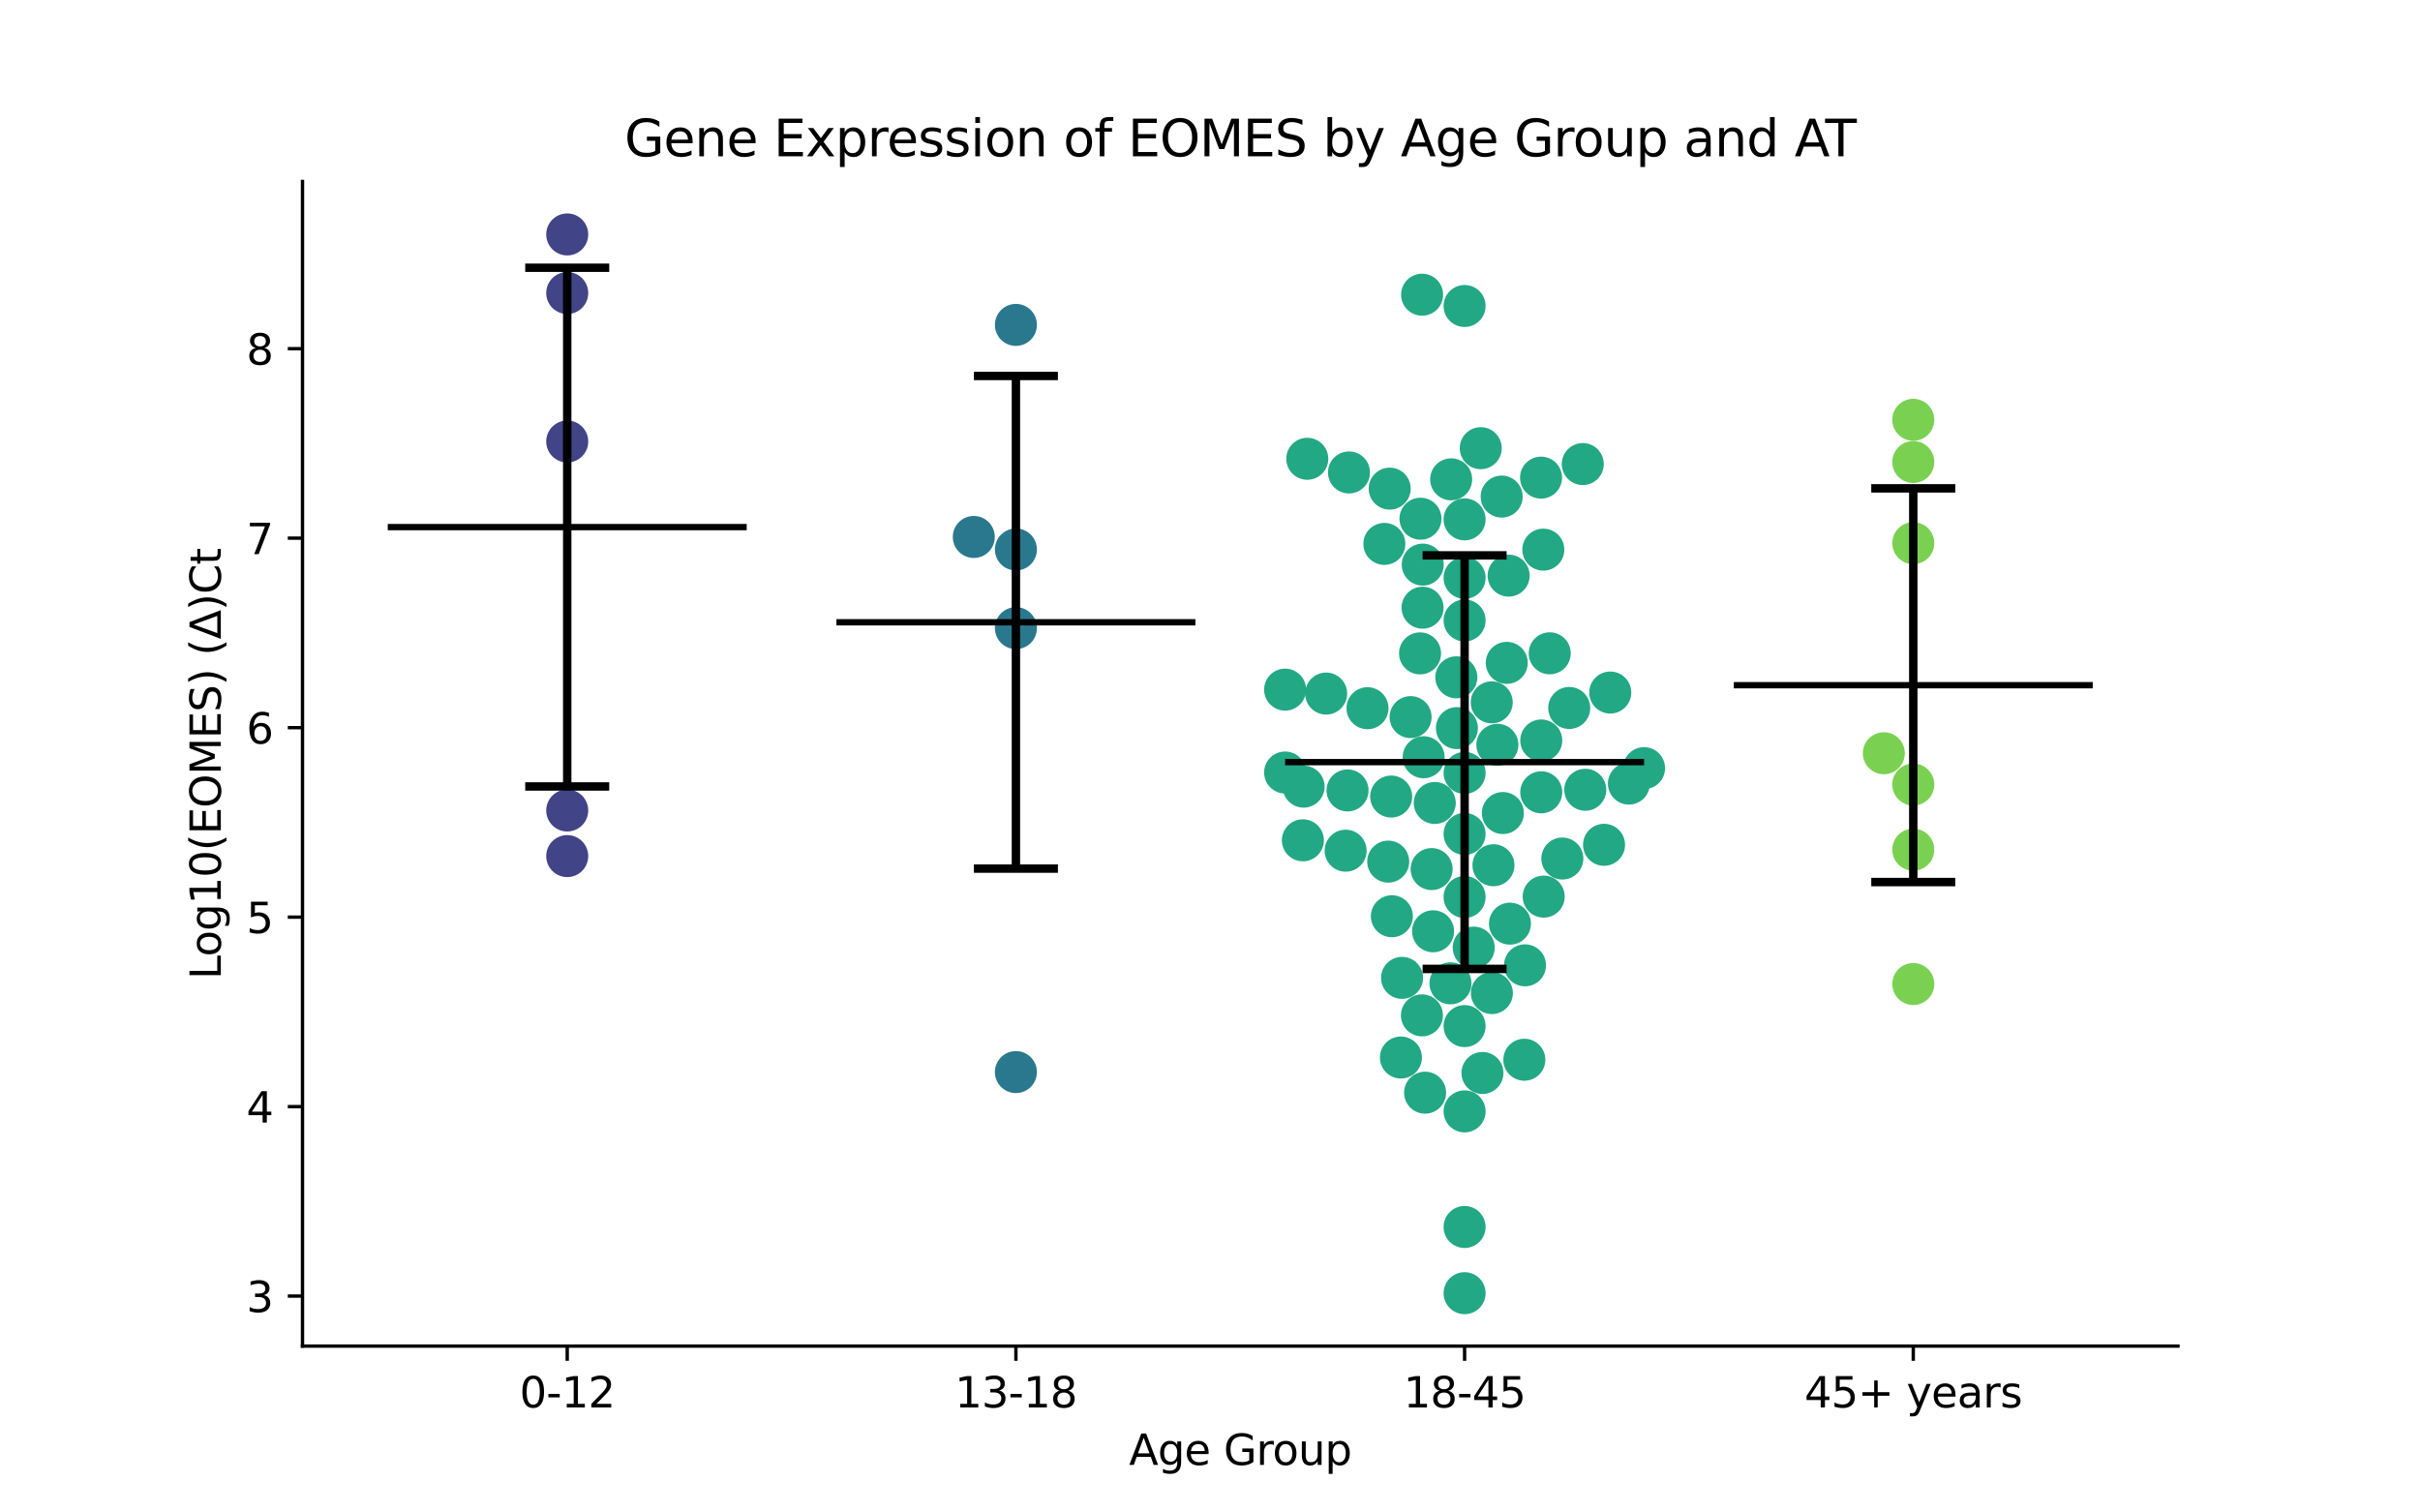 <?xml version="1.0" encoding="utf-8" standalone="no"?>
<!DOCTYPE svg PUBLIC "-//W3C//DTD SVG 1.1//EN"
  "http://www.w3.org/Graphics/SVG/1.1/DTD/svg11.dtd">
<svg xmlns:xlink="http://www.w3.org/1999/xlink" width="576pt" height="360pt" viewBox="0 0 576 360" xmlns="http://www.w3.org/2000/svg" version="1.1">
 <defs>
  <style type="text/css">*{stroke-linejoin: round; stroke-linecap: butt}</style>
 </defs>
 <g id="figure_1">
  <g id="patch_1">
   <path d="M 0 360 
L 576 360 
L 576 0 
L 0 0 
z
" style="fill: #ffffff"/>
  </g>
  <g id="axes_1">
   <g id="patch_2">
    <path d="M 72 320.4 
L 518.4 320.4 
L 518.4 43.2 
L 72 43.2 
z
" style="fill: #ffffff"/>
   </g>
   <g id="PathCollection_1">
    <defs>
     <path id="C0_0_6ed1b890ff" d="M 0 5 
C 1.326 5 2.598 4.473 3.536 3.536 
C 4.473 2.598 5 1.326 5 -0 
C 5 -1.326 4.473 -2.598 3.536 -3.536 
C 2.598 -4.473 1.326 -5 0 -5 
C -1.326 -5 -2.598 -4.473 -3.536 -3.536 
C -4.473 -2.598 -5 -1.326 -5 0 
C -5 1.326 -4.473 2.598 -3.536 3.536 
C -2.598 4.473 -1.326 5 0 5 
z
"/>
    </defs>
    <g clip-path="url(#pf44d165e96)">
     <use xlink:href="#C0_0_6ed1b890ff" x="135.009" y="105.086" style="fill: #414487"/>
    </g>
    <g clip-path="url(#pf44d165e96)">
     <use xlink:href="#C0_0_6ed1b890ff" x="135.009" y="55.8" style="fill: #414487"/>
    </g>
    <g clip-path="url(#pf44d165e96)">
     <use xlink:href="#C0_0_6ed1b890ff" x="135.009" y="69.746" style="fill: #414487"/>
    </g>
    <g clip-path="url(#pf44d165e96)">
     <use xlink:href="#C0_0_6ed1b890ff" x="135.009" y="203.767" style="fill: #414487"/>
    </g>
    <g clip-path="url(#pf44d165e96)">
     <use xlink:href="#C0_0_6ed1b890ff" x="135.009" y="192.912" style="fill: #414487"/>
    </g>
   </g>
   <g id="PathCollection_2">
    <defs>
     <path id="C1_0_cc9639283c" d="M 0 5 
C 1.326 5 2.598 4.473 3.536 3.536 
C 4.473 2.598 5 1.326 5 -0 
C 5 -1.326 4.473 -2.598 3.536 -3.536 
C 2.598 -4.473 1.326 -5 0 -5 
C -1.326 -5 -2.598 -4.473 -3.536 -3.536 
C -4.473 -2.598 -5 -1.326 -5 0 
C -5 1.326 -4.473 2.598 -3.536 3.536 
C -2.598 4.473 -1.326 5 0 5 
z
"/>
    </defs>
    <g clip-path="url(#pf44d165e96)">
     <use xlink:href="#C1_0_cc9639283c" x="241.803" y="255.176" style="fill: #2a788e"/>
    </g>
    <g clip-path="url(#pf44d165e96)">
     <use xlink:href="#C1_0_cc9639283c" x="241.803" y="130.786" style="fill: #2a788e"/>
    </g>
    <g clip-path="url(#pf44d165e96)">
     <use xlink:href="#C1_0_cc9639283c" x="241.803" y="77.334" style="fill: #2a788e"/>
    </g>
    <g clip-path="url(#pf44d165e96)">
     <use xlink:href="#C1_0_cc9639283c" x="241.803" y="149.504" style="fill: #2a788e"/>
    </g>
    <g clip-path="url(#pf44d165e96)">
     <use xlink:href="#C1_0_cc9639283c" x="231.78" y="127.807" style="fill: #2a788e"/>
    </g>
   </g>
   <g id="PathCollection_3">
    <defs>
     <path id="C2_0_85b25c4a1a" d="M 0 5 
C 1.326 5 2.598 4.473 3.536 3.536 
C 4.473 2.598 5 1.326 5 -0 
C 5 -1.326 4.473 -2.598 3.536 -3.536 
C 2.598 -4.473 1.326 -5 0 -5 
C -1.326 -5 -2.598 -4.473 -3.536 -3.536 
C -4.473 -2.598 -5 -1.326 -5 0 
C -5 1.326 -4.473 2.598 -3.536 3.536 
C -2.598 4.473 -1.326 5 0 5 
z
"/>
    </defs>
    <g clip-path="url(#pf44d165e96)">
     <use xlink:href="#C2_0_85b25c4a1a" x="391.315" y="182.835" style="fill: #22a884"/>
    </g>
    <g clip-path="url(#pf44d165e96)">
     <use xlink:href="#C2_0_85b25c4a1a" x="348.597" y="307.8" style="fill: #22a884"/>
    </g>
    <g clip-path="url(#pf44d165e96)">
     <use xlink:href="#C2_0_85b25c4a1a" x="345.4" y="114.092" style="fill: #22a884"/>
    </g>
    <g clip-path="url(#pf44d165e96)">
     <use xlink:href="#C2_0_85b25c4a1a" x="366.842" y="188.586" style="fill: #22a884"/>
    </g>
    <g clip-path="url(#pf44d165e96)">
     <use xlink:href="#C2_0_85b25c4a1a" x="330.42" y="205.083" style="fill: #22a884"/>
    </g>
    <g clip-path="url(#pf44d165e96)">
     <use xlink:href="#C2_0_85b25c4a1a" x="310.277" y="187.236" style="fill: #22a884"/>
    </g>
    <g clip-path="url(#pf44d165e96)">
     <use xlink:href="#C2_0_85b25c4a1a" x="352.852" y="255.388" style="fill: #22a884"/>
    </g>
    <g clip-path="url(#pf44d165e96)">
     <use xlink:href="#C2_0_85b25c4a1a" x="366.794" y="113.688" style="fill: #22a884"/>
    </g>
    <g clip-path="url(#pf44d165e96)">
     <use xlink:href="#C2_0_85b25c4a1a" x="338.483" y="70.145" style="fill: #22a884"/>
    </g>
    <g clip-path="url(#pf44d165e96)">
     <use xlink:href="#C2_0_85b25c4a1a" x="383.267" y="164.84" style="fill: #22a884"/>
    </g>
    <g clip-path="url(#pf44d165e96)">
     <use xlink:href="#C2_0_85b25c4a1a" x="331.122" y="189.595" style="fill: #22a884"/>
    </g>
    <g clip-path="url(#pf44d165e96)">
     <use xlink:href="#C2_0_85b25c4a1a" x="348.597" y="147.682" style="fill: #22a884"/>
    </g>
    <g clip-path="url(#pf44d165e96)">
     <use xlink:href="#C2_0_85b25c4a1a" x="355.467" y="205.944" style="fill: #22a884"/>
    </g>
    <g clip-path="url(#pf44d165e96)">
     <use xlink:href="#C2_0_85b25c4a1a" x="338.635" y="134.388" style="fill: #22a884"/>
    </g>
    <g clip-path="url(#pf44d165e96)">
     <use xlink:href="#C2_0_85b25c4a1a" x="348.597" y="72.831" style="fill: #22a884"/>
    </g>
    <g clip-path="url(#pf44d165e96)">
     <use xlink:href="#C2_0_85b25c4a1a" x="339.197" y="260.075" style="fill: #22a884"/>
    </g>
    <g clip-path="url(#pf44d165e96)">
     <use xlink:href="#C2_0_85b25c4a1a" x="311.152" y="109.199" style="fill: #22a884"/>
    </g>
    <g clip-path="url(#pf44d165e96)">
     <use xlink:href="#C2_0_85b25c4a1a" x="355.057" y="167.174" style="fill: #22a884"/>
    </g>
    <g clip-path="url(#pf44d165e96)">
     <use xlink:href="#C2_0_85b25c4a1a" x="358.634" y="157.772" style="fill: #22a884"/>
    </g>
    <g clip-path="url(#pf44d165e96)">
     <use xlink:href="#C2_0_85b25c4a1a" x="348.597" y="183.966" style="fill: #22a884"/>
    </g>
    <g clip-path="url(#pf44d165e96)">
     <use xlink:href="#C2_0_85b25c4a1a" x="348.597" y="137.546" style="fill: #22a884"/>
    </g>
    <g clip-path="url(#pf44d165e96)">
     <use xlink:href="#C2_0_85b25c4a1a" x="315.644" y="165.083" style="fill: #22a884"/>
    </g>
    <g clip-path="url(#pf44d165e96)">
     <use xlink:href="#C2_0_85b25c4a1a" x="346.628" y="161.212" style="fill: #22a884"/>
    </g>
    <g clip-path="url(#pf44d165e96)">
     <use xlink:href="#C2_0_85b25c4a1a" x="333.442" y="251.711" style="fill: #22a884"/>
    </g>
    <g clip-path="url(#pf44d165e96)">
     <use xlink:href="#C2_0_85b25c4a1a" x="310.108" y="200.007" style="fill: #22a884"/>
    </g>
    <g clip-path="url(#pf44d165e96)">
     <use xlink:href="#C2_0_85b25c4a1a" x="331.291" y="218.082" style="fill: #22a884"/>
    </g>
    <g clip-path="url(#pf44d165e96)">
     <use xlink:href="#C2_0_85b25c4a1a" x="359.082" y="137.009" style="fill: #22a884"/>
    </g>
    <g clip-path="url(#pf44d165e96)">
     <use xlink:href="#C2_0_85b25c4a1a" x="330.77" y="116.306" style="fill: #22a884"/>
    </g>
    <g clip-path="url(#pf44d165e96)">
     <use xlink:href="#C2_0_85b25c4a1a" x="352.441" y="106.674" style="fill: #22a884"/>
    </g>
    <g clip-path="url(#pf44d165e96)">
     <use xlink:href="#C2_0_85b25c4a1a" x="320.282" y="202.48" style="fill: #22a884"/>
    </g>
    <g clip-path="url(#pf44d165e96)">
     <use xlink:href="#C2_0_85b25c4a1a" x="371.866" y="204.346" style="fill: #22a884"/>
    </g>
    <g clip-path="url(#pf44d165e96)">
     <use xlink:href="#C2_0_85b25c4a1a" x="373.5" y="168.51" style="fill: #22a884"/>
    </g>
    <g clip-path="url(#pf44d165e96)">
     <use xlink:href="#C2_0_85b25c4a1a" x="367.426" y="213.409" style="fill: #22a884"/>
    </g>
    <g clip-path="url(#pf44d165e96)">
     <use xlink:href="#C2_0_85b25c4a1a" x="348.597" y="264.53" style="fill: #22a884"/>
    </g>
    <g clip-path="url(#pf44d165e96)">
     <use xlink:href="#C2_0_85b25c4a1a" x="320.735" y="188.137" style="fill: #22a884"/>
    </g>
    <g clip-path="url(#pf44d165e96)">
     <use xlink:href="#C2_0_85b25c4a1a" x="338.593" y="144.645" style="fill: #22a884"/>
    </g>
    <g clip-path="url(#pf44d165e96)">
     <use xlink:href="#C2_0_85b25c4a1a" x="367.334" y="130.825" style="fill: #22a884"/>
    </g>
    <g clip-path="url(#pf44d165e96)">
     <use xlink:href="#C2_0_85b25c4a1a" x="321.081" y="112.452" style="fill: #22a884"/>
    </g>
    <g clip-path="url(#pf44d165e96)">
     <use xlink:href="#C2_0_85b25c4a1a" x="305.879" y="164.145" style="fill: #22a884"/>
    </g>
    <g clip-path="url(#pf44d165e96)">
     <use xlink:href="#C2_0_85b25c4a1a" x="368.86" y="155.502" style="fill: #22a884"/>
    </g>
    <g clip-path="url(#pf44d165e96)">
     <use xlink:href="#C2_0_85b25c4a1a" x="335.747" y="170.688" style="fill: #22a884"/>
    </g>
    <g clip-path="url(#pf44d165e96)">
     <use xlink:href="#C2_0_85b25c4a1a" x="387.708" y="186.508" style="fill: #22a884"/>
    </g>
    <g clip-path="url(#pf44d165e96)">
     <use xlink:href="#C2_0_85b25c4a1a" x="340.753" y="206.858" style="fill: #22a884"/>
    </g>
    <g clip-path="url(#pf44d165e96)">
     <use xlink:href="#C2_0_85b25c4a1a" x="348.597" y="123.617" style="fill: #22a884"/>
    </g>
    <g clip-path="url(#pf44d165e96)">
     <use xlink:href="#C2_0_85b25c4a1a" x="355.092" y="236.372" style="fill: #22a884"/>
    </g>
    <g clip-path="url(#pf44d165e96)">
     <use xlink:href="#C2_0_85b25c4a1a" x="325.485" y="168.568" style="fill: #22a884"/>
    </g>
    <g clip-path="url(#pf44d165e96)">
     <use xlink:href="#C2_0_85b25c4a1a" x="381.789" y="201.078" style="fill: #22a884"/>
    </g>
    <g clip-path="url(#pf44d165e96)">
     <use xlink:href="#C2_0_85b25c4a1a" x="337.995" y="155.519" style="fill: #22a884"/>
    </g>
    <g clip-path="url(#pf44d165e96)">
     <use xlink:href="#C2_0_85b25c4a1a" x="377.322" y="187.978" style="fill: #22a884"/>
    </g>
    <g clip-path="url(#pf44d165e96)">
     <use xlink:href="#C2_0_85b25c4a1a" x="329.499" y="129.459" style="fill: #22a884"/>
    </g>
    <g clip-path="url(#pf44d165e96)">
     <use xlink:href="#C2_0_85b25c4a1a" x="356.401" y="177.276" style="fill: #22a884"/>
    </g>
    <g clip-path="url(#pf44d165e96)">
     <use xlink:href="#C2_0_85b25c4a1a" x="341.095" y="221.663" style="fill: #22a884"/>
    </g>
    <g clip-path="url(#pf44d165e96)">
     <use xlink:href="#C2_0_85b25c4a1a" x="359.395" y="219.85" style="fill: #22a884"/>
    </g>
    <g clip-path="url(#pf44d165e96)">
     <use xlink:href="#C2_0_85b25c4a1a" x="366.846" y="176.246" style="fill: #22a884"/>
    </g>
    <g clip-path="url(#pf44d165e96)">
     <use xlink:href="#C2_0_85b25c4a1a" x="348.597" y="198.49" style="fill: #22a884"/>
    </g>
    <g clip-path="url(#pf44d165e96)">
     <use xlink:href="#C2_0_85b25c4a1a" x="350.769" y="225.551" style="fill: #22a884"/>
    </g>
    <g clip-path="url(#pf44d165e96)">
     <use xlink:href="#C2_0_85b25c4a1a" x="345.236" y="234.05" style="fill: #22a884"/>
    </g>
    <g clip-path="url(#pf44d165e96)">
     <use xlink:href="#C2_0_85b25c4a1a" x="357.708" y="193.518" style="fill: #22a884"/>
    </g>
    <g clip-path="url(#pf44d165e96)">
     <use xlink:href="#C2_0_85b25c4a1a" x="362.817" y="252.237" style="fill: #22a884"/>
    </g>
    <g clip-path="url(#pf44d165e96)">
     <use xlink:href="#C2_0_85b25c4a1a" x="346.764" y="173.307" style="fill: #22a884"/>
    </g>
    <g clip-path="url(#pf44d165e96)">
     <use xlink:href="#C2_0_85b25c4a1a" x="305.879" y="183.871" style="fill: #22a884"/>
    </g>
    <g clip-path="url(#pf44d165e96)">
     <use xlink:href="#C2_0_85b25c4a1a" x="338.853" y="180.24" style="fill: #22a884"/>
    </g>
    <g clip-path="url(#pf44d165e96)">
     <use xlink:href="#C2_0_85b25c4a1a" x="357.422" y="118.199" style="fill: #22a884"/>
    </g>
    <g clip-path="url(#pf44d165e96)">
     <use xlink:href="#C2_0_85b25c4a1a" x="376.73" y="110.456" style="fill: #22a884"/>
    </g>
    <g clip-path="url(#pf44d165e96)">
     <use xlink:href="#C2_0_85b25c4a1a" x="348.597" y="292.048" style="fill: #22a884"/>
    </g>
    <g clip-path="url(#pf44d165e96)">
     <use xlink:href="#C2_0_85b25c4a1a" x="348.597" y="244.229" style="fill: #22a884"/>
    </g>
    <g clip-path="url(#pf44d165e96)">
     <use xlink:href="#C2_0_85b25c4a1a" x="348.597" y="213.506" style="fill: #22a884"/>
    </g>
    <g clip-path="url(#pf44d165e96)">
     <use xlink:href="#C2_0_85b25c4a1a" x="341.5" y="191.12" style="fill: #22a884"/>
    </g>
    <g clip-path="url(#pf44d165e96)">
     <use xlink:href="#C2_0_85b25c4a1a" x="362.976" y="229.767" style="fill: #22a884"/>
    </g>
    <g clip-path="url(#pf44d165e96)">
     <use xlink:href="#C2_0_85b25c4a1a" x="338.098" y="123.468" style="fill: #22a884"/>
    </g>
    <g clip-path="url(#pf44d165e96)">
     <use xlink:href="#C2_0_85b25c4a1a" x="338.445" y="241.677" style="fill: #22a884"/>
    </g>
    <g clip-path="url(#pf44d165e96)">
     <use xlink:href="#C2_0_85b25c4a1a" x="333.711" y="232.751" style="fill: #22a884"/>
    </g>
   </g>
   <g id="PathCollection_4">
    <defs>
     <path id="C3_0_e332b8152e" d="M 0 5 
C 1.326 5 2.598 4.473 3.536 3.536 
C 4.473 2.598 5 1.326 5 -0 
C 5 -1.326 4.473 -2.598 3.536 -3.536 
C 2.598 -4.473 1.326 -5 0 -5 
C -1.326 -5 -2.598 -4.473 -3.536 -3.536 
C -4.473 -2.598 -5 -1.326 -5 0 
C -5 1.326 -4.473 2.598 -3.536 3.536 
C -2.598 4.473 -1.326 5 0 5 
z
"/>
    </defs>
    <g clip-path="url(#pf44d165e96)">
     <use xlink:href="#C3_0_e332b8152e" x="455.391" y="234.214" style="fill: #7ad151"/>
    </g>
    <g clip-path="url(#pf44d165e96)">
     <use xlink:href="#C3_0_e332b8152e" x="455.391" y="109.968" style="fill: #7ad151"/>
    </g>
    <g clip-path="url(#pf44d165e96)">
     <use xlink:href="#C3_0_e332b8152e" x="455.391" y="99.924" style="fill: #7ad151"/>
    </g>
    <g clip-path="url(#pf44d165e96)">
     <use xlink:href="#C3_0_e332b8152e" x="455.391" y="129.279" style="fill: #7ad151"/>
    </g>
    <g clip-path="url(#pf44d165e96)">
     <use xlink:href="#C3_0_e332b8152e" x="455.391" y="202.239" style="fill: #7ad151"/>
    </g>
    <g clip-path="url(#pf44d165e96)">
     <use xlink:href="#C3_0_e332b8152e" x="448.385" y="179.288" style="fill: #7ad151"/>
    </g>
    <g clip-path="url(#pf44d165e96)">
     <use xlink:href="#C3_0_e332b8152e" x="455.391" y="186.736" style="fill: #7ad151"/>
    </g>
   </g>
   <g id="matplotlib.axis_1">
    <g id="xtick_1">
     <g id="line2d_1">
      <defs>
       <path id="mbbea0a27d5" d="M 0 0 
L 0 3.5 
" style="stroke: #000000; stroke-width: 0.8"/>
      </defs>
      <g>
       <use xlink:href="#mbbea0a27d5" x="135.009" y="320.4" style="stroke: #000000; stroke-width: 0.8"/>
      </g>
     </g>
     <g id="text_1">
      <!-- 0-12 -->
      <g transform="translate(123.661 334.998) scale(0.1 -0.1)">
       <defs>
        <path id="DejaVuSans-30" d="M 2034 4250 
Q 1547 4250 1301 3770 
Q 1056 3291 1056 2328 
Q 1056 1369 1301 889 
Q 1547 409 2034 409 
Q 2525 409 2770 889 
Q 3016 1369 3016 2328 
Q 3016 3291 2770 3770 
Q 2525 4250 2034 4250 
z
M 2034 4750 
Q 2819 4750 3233 4129 
Q 3647 3509 3647 2328 
Q 3647 1150 3233 529 
Q 2819 -91 2034 -91 
Q 1250 -91 836 529 
Q 422 1150 422 2328 
Q 422 3509 836 4129 
Q 1250 4750 2034 4750 
z
" transform="scale(0.016)"/>
        <path id="DejaVuSans-2d" d="M 313 2009 
L 1997 2009 
L 1997 1497 
L 313 1497 
L 313 2009 
z
" transform="scale(0.016)"/>
        <path id="DejaVuSans-31" d="M 794 531 
L 1825 531 
L 1825 4091 
L 703 3866 
L 703 4441 
L 1819 4666 
L 2450 4666 
L 2450 531 
L 3481 531 
L 3481 0 
L 794 0 
L 794 531 
z
" transform="scale(0.016)"/>
        <path id="DejaVuSans-32" d="M 1228 531 
L 3431 531 
L 3431 0 
L 469 0 
L 469 531 
Q 828 903 1448 1529 
Q 2069 2156 2228 2338 
Q 2531 2678 2651 2914 
Q 2772 3150 2772 3378 
Q 2772 3750 2511 3984 
Q 2250 4219 1831 4219 
Q 1534 4219 1204 4116 
Q 875 4013 500 3803 
L 500 4441 
Q 881 4594 1212 4672 
Q 1544 4750 1819 4750 
Q 2544 4750 2975 4387 
Q 3406 4025 3406 3419 
Q 3406 3131 3298 2873 
Q 3191 2616 2906 2266 
Q 2828 2175 2409 1742 
Q 1991 1309 1228 531 
z
" transform="scale(0.016)"/>
       </defs>
       <use xlink:href="#DejaVuSans-30"/>
       <use xlink:href="#DejaVuSans-2d" x="63.623"/>
       <use xlink:href="#DejaVuSans-31" x="99.707"/>
       <use xlink:href="#DejaVuSans-32" x="163.33"/>
      </g>
     </g>
    </g>
    <g id="xtick_2">
     <g id="line2d_2">
      <g>
       <use xlink:href="#mbbea0a27d5" x="241.803" y="320.4" style="stroke: #000000; stroke-width: 0.8"/>
      </g>
     </g>
     <g id="text_2">
      <!-- 13-18 -->
      <g transform="translate(227.274 334.998) scale(0.1 -0.1)">
       <defs>
        <path id="DejaVuSans-33" d="M 2597 2516 
Q 3050 2419 3304 2112 
Q 3559 1806 3559 1356 
Q 3559 666 3084 287 
Q 2609 -91 1734 -91 
Q 1441 -91 1130 -33 
Q 819 25 488 141 
L 488 750 
Q 750 597 1062 519 
Q 1375 441 1716 441 
Q 2309 441 2620 675 
Q 2931 909 2931 1356 
Q 2931 1769 2642 2001 
Q 2353 2234 1838 2234 
L 1294 2234 
L 1294 2753 
L 1863 2753 
Q 2328 2753 2575 2939 
Q 2822 3125 2822 3475 
Q 2822 3834 2567 4026 
Q 2313 4219 1838 4219 
Q 1578 4219 1281 4162 
Q 984 4106 628 3988 
L 628 4550 
Q 988 4650 1302 4700 
Q 1616 4750 1894 4750 
Q 2613 4750 3031 4423 
Q 3450 4097 3450 3541 
Q 3450 3153 3228 2886 
Q 3006 2619 2597 2516 
z
" transform="scale(0.016)"/>
        <path id="DejaVuSans-38" d="M 2034 2216 
Q 1584 2216 1326 1975 
Q 1069 1734 1069 1313 
Q 1069 891 1326 650 
Q 1584 409 2034 409 
Q 2484 409 2743 651 
Q 3003 894 3003 1313 
Q 3003 1734 2745 1975 
Q 2488 2216 2034 2216 
z
M 1403 2484 
Q 997 2584 770 2862 
Q 544 3141 544 3541 
Q 544 4100 942 4425 
Q 1341 4750 2034 4750 
Q 2731 4750 3128 4425 
Q 3525 4100 3525 3541 
Q 3525 3141 3298 2862 
Q 3072 2584 2669 2484 
Q 3125 2378 3379 2068 
Q 3634 1759 3634 1313 
Q 3634 634 3220 271 
Q 2806 -91 2034 -91 
Q 1263 -91 848 271 
Q 434 634 434 1313 
Q 434 1759 690 2068 
Q 947 2378 1403 2484 
z
M 1172 3481 
Q 1172 3119 1398 2916 
Q 1625 2713 2034 2713 
Q 2441 2713 2670 2916 
Q 2900 3119 2900 3481 
Q 2900 3844 2670 4047 
Q 2441 4250 2034 4250 
Q 1625 4250 1398 4047 
Q 1172 3844 1172 3481 
z
" transform="scale(0.016)"/>
       </defs>
       <use xlink:href="#DejaVuSans-31"/>
       <use xlink:href="#DejaVuSans-33" x="63.623"/>
       <use xlink:href="#DejaVuSans-2d" x="127.246"/>
       <use xlink:href="#DejaVuSans-31" x="163.33"/>
       <use xlink:href="#DejaVuSans-38" x="226.953"/>
      </g>
     </g>
    </g>
    <g id="xtick_3">
     <g id="line2d_3">
      <g>
       <use xlink:href="#mbbea0a27d5" x="348.597" y="320.4" style="stroke: #000000; stroke-width: 0.8"/>
      </g>
     </g>
     <g id="text_3">
      <!-- 18-45 -->
      <g transform="translate(334.068 334.998) scale(0.1 -0.1)">
       <defs>
        <path id="DejaVuSans-34" d="M 2419 4116 
L 825 1625 
L 2419 1625 
L 2419 4116 
z
M 2253 4666 
L 3047 4666 
L 3047 1625 
L 3713 1625 
L 3713 1100 
L 3047 1100 
L 3047 0 
L 2419 0 
L 2419 1100 
L 313 1100 
L 313 1709 
L 2253 4666 
z
" transform="scale(0.016)"/>
        <path id="DejaVuSans-35" d="M 691 4666 
L 3169 4666 
L 3169 4134 
L 1269 4134 
L 1269 2991 
Q 1406 3038 1543 3061 
Q 1681 3084 1819 3084 
Q 2600 3084 3056 2656 
Q 3513 2228 3513 1497 
Q 3513 744 3044 326 
Q 2575 -91 1722 -91 
Q 1428 -91 1123 -41 
Q 819 9 494 109 
L 494 744 
Q 775 591 1075 516 
Q 1375 441 1709 441 
Q 2250 441 2565 725 
Q 2881 1009 2881 1497 
Q 2881 1984 2565 2268 
Q 2250 2553 1709 2553 
Q 1456 2553 1204 2497 
Q 953 2441 691 2322 
L 691 4666 
z
" transform="scale(0.016)"/>
       </defs>
       <use xlink:href="#DejaVuSans-31"/>
       <use xlink:href="#DejaVuSans-38" x="63.623"/>
       <use xlink:href="#DejaVuSans-2d" x="127.246"/>
       <use xlink:href="#DejaVuSans-34" x="163.33"/>
       <use xlink:href="#DejaVuSans-35" x="226.953"/>
      </g>
     </g>
    </g>
    <g id="xtick_4">
     <g id="line2d_4">
      <g>
       <use xlink:href="#mbbea0a27d5" x="455.391" y="320.4" style="stroke: #000000; stroke-width: 0.8"/>
      </g>
     </g>
     <g id="text_4">
      <!-- 45+ years -->
      <g transform="translate(429.49 334.998) scale(0.1 -0.1)">
       <defs>
        <path id="DejaVuSans-2b" d="M 2944 4013 
L 2944 2272 
L 4684 2272 
L 4684 1741 
L 2944 1741 
L 2944 0 
L 2419 0 
L 2419 1741 
L 678 1741 
L 678 2272 
L 2419 2272 
L 2419 4013 
L 2944 4013 
z
" transform="scale(0.016)"/>
        <path id="DejaVuSans-20" transform="scale(0.016)"/>
        <path id="DejaVuSans-79" d="M 2059 -325 
Q 1816 -950 1584 -1140 
Q 1353 -1331 966 -1331 
L 506 -1331 
L 506 -850 
L 844 -850 
Q 1081 -850 1212 -737 
Q 1344 -625 1503 -206 
L 1606 56 
L 191 3500 
L 800 3500 
L 1894 763 
L 2988 3500 
L 3597 3500 
L 2059 -325 
z
" transform="scale(0.016)"/>
        <path id="DejaVuSans-65" d="M 3597 1894 
L 3597 1613 
L 953 1613 
Q 991 1019 1311 708 
Q 1631 397 2203 397 
Q 2534 397 2845 478 
Q 3156 559 3463 722 
L 3463 178 
Q 3153 47 2828 -22 
Q 2503 -91 2169 -91 
Q 1331 -91 842 396 
Q 353 884 353 1716 
Q 353 2575 817 3079 
Q 1281 3584 2069 3584 
Q 2775 3584 3186 3129 
Q 3597 2675 3597 1894 
z
M 3022 2063 
Q 3016 2534 2758 2815 
Q 2500 3097 2075 3097 
Q 1594 3097 1305 2825 
Q 1016 2553 972 2059 
L 3022 2063 
z
" transform="scale(0.016)"/>
        <path id="DejaVuSans-61" d="M 2194 1759 
Q 1497 1759 1228 1600 
Q 959 1441 959 1056 
Q 959 750 1161 570 
Q 1363 391 1709 391 
Q 2188 391 2477 730 
Q 2766 1069 2766 1631 
L 2766 1759 
L 2194 1759 
z
M 3341 1997 
L 3341 0 
L 2766 0 
L 2766 531 
Q 2569 213 2275 61 
Q 1981 -91 1556 -91 
Q 1019 -91 701 211 
Q 384 513 384 1019 
Q 384 1609 779 1909 
Q 1175 2209 1959 2209 
L 2766 2209 
L 2766 2266 
Q 2766 2663 2505 2880 
Q 2244 3097 1772 3097 
Q 1472 3097 1187 3025 
Q 903 2953 641 2809 
L 641 3341 
Q 956 3463 1253 3523 
Q 1550 3584 1831 3584 
Q 2591 3584 2966 3190 
Q 3341 2797 3341 1997 
z
" transform="scale(0.016)"/>
        <path id="DejaVuSans-72" d="M 2631 2963 
Q 2534 3019 2420 3045 
Q 2306 3072 2169 3072 
Q 1681 3072 1420 2755 
Q 1159 2438 1159 1844 
L 1159 0 
L 581 0 
L 581 3500 
L 1159 3500 
L 1159 2956 
Q 1341 3275 1631 3429 
Q 1922 3584 2338 3584 
Q 2397 3584 2469 3576 
Q 2541 3569 2628 3553 
L 2631 2963 
z
" transform="scale(0.016)"/>
        <path id="DejaVuSans-73" d="M 2834 3397 
L 2834 2853 
Q 2591 2978 2328 3040 
Q 2066 3103 1784 3103 
Q 1356 3103 1142 2972 
Q 928 2841 928 2578 
Q 928 2378 1081 2264 
Q 1234 2150 1697 2047 
L 1894 2003 
Q 2506 1872 2764 1633 
Q 3022 1394 3022 966 
Q 3022 478 2636 193 
Q 2250 -91 1575 -91 
Q 1294 -91 989 -36 
Q 684 19 347 128 
L 347 722 
Q 666 556 975 473 
Q 1284 391 1588 391 
Q 1994 391 2212 530 
Q 2431 669 2431 922 
Q 2431 1156 2273 1281 
Q 2116 1406 1581 1522 
L 1381 1569 
Q 847 1681 609 1914 
Q 372 2147 372 2553 
Q 372 3047 722 3315 
Q 1072 3584 1716 3584 
Q 2034 3584 2315 3537 
Q 2597 3491 2834 3397 
z
" transform="scale(0.016)"/>
       </defs>
       <use xlink:href="#DejaVuSans-34"/>
       <use xlink:href="#DejaVuSans-35" x="63.623"/>
       <use xlink:href="#DejaVuSans-2b" x="127.246"/>
       <use xlink:href="#DejaVuSans-20" x="211.035"/>
       <use xlink:href="#DejaVuSans-79" x="242.822"/>
       <use xlink:href="#DejaVuSans-65" x="302.002"/>
       <use xlink:href="#DejaVuSans-61" x="363.525"/>
       <use xlink:href="#DejaVuSans-72" x="424.805"/>
       <use xlink:href="#DejaVuSans-73" x="465.918"/>
      </g>
     </g>
    </g>
    <g id="text_5">
     <!-- Age Group -->
     <g transform="translate(268.72 348.677) scale(0.1 -0.1)">
      <defs>
       <path id="DejaVuSans-41" d="M 2188 4044 
L 1331 1722 
L 3047 1722 
L 2188 4044 
z
M 1831 4666 
L 2547 4666 
L 4325 0 
L 3669 0 
L 3244 1197 
L 1141 1197 
L 716 0 
L 50 0 
L 1831 4666 
z
" transform="scale(0.016)"/>
       <path id="DejaVuSans-67" d="M 2906 1791 
Q 2906 2416 2648 2759 
Q 2391 3103 1925 3103 
Q 1463 3103 1205 2759 
Q 947 2416 947 1791 
Q 947 1169 1205 825 
Q 1463 481 1925 481 
Q 2391 481 2648 825 
Q 2906 1169 2906 1791 
z
M 3481 434 
Q 3481 -459 3084 -895 
Q 2688 -1331 1869 -1331 
Q 1566 -1331 1297 -1286 
Q 1028 -1241 775 -1147 
L 775 -588 
Q 1028 -725 1275 -790 
Q 1522 -856 1778 -856 
Q 2344 -856 2625 -561 
Q 2906 -266 2906 331 
L 2906 616 
Q 2728 306 2450 153 
Q 2172 0 1784 0 
Q 1141 0 747 490 
Q 353 981 353 1791 
Q 353 2603 747 3093 
Q 1141 3584 1784 3584 
Q 2172 3584 2450 3431 
Q 2728 3278 2906 2969 
L 2906 3500 
L 3481 3500 
L 3481 434 
z
" transform="scale(0.016)"/>
       <path id="DejaVuSans-47" d="M 3809 666 
L 3809 1919 
L 2778 1919 
L 2778 2438 
L 4434 2438 
L 4434 434 
Q 4069 175 3628 42 
Q 3188 -91 2688 -91 
Q 1594 -91 976 548 
Q 359 1188 359 2328 
Q 359 3472 976 4111 
Q 1594 4750 2688 4750 
Q 3144 4750 3555 4637 
Q 3966 4525 4313 4306 
L 4313 3634 
Q 3963 3931 3569 4081 
Q 3175 4231 2741 4231 
Q 1884 4231 1454 3753 
Q 1025 3275 1025 2328 
Q 1025 1384 1454 906 
Q 1884 428 2741 428 
Q 3075 428 3337 486 
Q 3600 544 3809 666 
z
" transform="scale(0.016)"/>
       <path id="DejaVuSans-6f" d="M 1959 3097 
Q 1497 3097 1228 2736 
Q 959 2375 959 1747 
Q 959 1119 1226 758 
Q 1494 397 1959 397 
Q 2419 397 2687 759 
Q 2956 1122 2956 1747 
Q 2956 2369 2687 2733 
Q 2419 3097 1959 3097 
z
M 1959 3584 
Q 2709 3584 3137 3096 
Q 3566 2609 3566 1747 
Q 3566 888 3137 398 
Q 2709 -91 1959 -91 
Q 1206 -91 779 398 
Q 353 888 353 1747 
Q 353 2609 779 3096 
Q 1206 3584 1959 3584 
z
" transform="scale(0.016)"/>
       <path id="DejaVuSans-75" d="M 544 1381 
L 544 3500 
L 1119 3500 
L 1119 1403 
Q 1119 906 1312 657 
Q 1506 409 1894 409 
Q 2359 409 2629 706 
Q 2900 1003 2900 1516 
L 2900 3500 
L 3475 3500 
L 3475 0 
L 2900 0 
L 2900 538 
Q 2691 219 2414 64 
Q 2138 -91 1772 -91 
Q 1169 -91 856 284 
Q 544 659 544 1381 
z
M 1991 3584 
L 1991 3584 
z
" transform="scale(0.016)"/>
       <path id="DejaVuSans-70" d="M 1159 525 
L 1159 -1331 
L 581 -1331 
L 581 3500 
L 1159 3500 
L 1159 2969 
Q 1341 3281 1617 3432 
Q 1894 3584 2278 3584 
Q 2916 3584 3314 3078 
Q 3713 2572 3713 1747 
Q 3713 922 3314 415 
Q 2916 -91 2278 -91 
Q 1894 -91 1617 61 
Q 1341 213 1159 525 
z
M 3116 1747 
Q 3116 2381 2855 2742 
Q 2594 3103 2138 3103 
Q 1681 3103 1420 2742 
Q 1159 2381 1159 1747 
Q 1159 1113 1420 752 
Q 1681 391 2138 391 
Q 2594 391 2855 752 
Q 3116 1113 3116 1747 
z
" transform="scale(0.016)"/>
      </defs>
      <use xlink:href="#DejaVuSans-41"/>
      <use xlink:href="#DejaVuSans-67" x="68.408"/>
      <use xlink:href="#DejaVuSans-65" x="131.885"/>
      <use xlink:href="#DejaVuSans-20" x="193.408"/>
      <use xlink:href="#DejaVuSans-47" x="225.195"/>
      <use xlink:href="#DejaVuSans-72" x="302.686"/>
      <use xlink:href="#DejaVuSans-6f" x="341.549"/>
      <use xlink:href="#DejaVuSans-75" x="402.73"/>
      <use xlink:href="#DejaVuSans-70" x="466.109"/>
     </g>
    </g>
   </g>
   <g id="matplotlib.axis_2">
    <g id="ytick_1">
     <g id="line2d_5">
      <defs>
       <path id="m4d37500c10" d="M 0 0 
L -3.5 0 
" style="stroke: #000000; stroke-width: 0.8"/>
      </defs>
      <g>
       <use xlink:href="#m4d37500c10" x="72" y="308.491" style="stroke: #000000; stroke-width: 0.8"/>
      </g>
     </g>
     <g id="text_6">
      <!-- 3 -->
      <g transform="translate(58.638 312.291) scale(0.1 -0.1)">
       <use xlink:href="#DejaVuSans-33"/>
      </g>
     </g>
    </g>
    <g id="ytick_2">
     <g id="line2d_6">
      <g>
       <use xlink:href="#m4d37500c10" x="72" y="263.392" style="stroke: #000000; stroke-width: 0.8"/>
      </g>
     </g>
     <g id="text_7">
      <!-- 4 -->
      <g transform="translate(58.638 267.191) scale(0.1 -0.1)">
       <use xlink:href="#DejaVuSans-34"/>
      </g>
     </g>
    </g>
    <g id="ytick_3">
     <g id="line2d_7">
      <g>
       <use xlink:href="#m4d37500c10" x="72" y="218.292" style="stroke: #000000; stroke-width: 0.8"/>
      </g>
     </g>
     <g id="text_8">
      <!-- 5 -->
      <g transform="translate(58.638 222.091) scale(0.1 -0.1)">
       <use xlink:href="#DejaVuSans-35"/>
      </g>
     </g>
    </g>
    <g id="ytick_4">
     <g id="line2d_8">
      <g>
       <use xlink:href="#m4d37500c10" x="72" y="173.192" style="stroke: #000000; stroke-width: 0.8"/>
      </g>
     </g>
     <g id="text_9">
      <!-- 6 -->
      <g transform="translate(58.638 176.991) scale(0.1 -0.1)">
       <defs>
        <path id="DejaVuSans-36" d="M 2113 2584 
Q 1688 2584 1439 2293 
Q 1191 2003 1191 1497 
Q 1191 994 1439 701 
Q 1688 409 2113 409 
Q 2538 409 2786 701 
Q 3034 994 3034 1497 
Q 3034 2003 2786 2293 
Q 2538 2584 2113 2584 
z
M 3366 4563 
L 3366 3988 
Q 3128 4100 2886 4159 
Q 2644 4219 2406 4219 
Q 1781 4219 1451 3797 
Q 1122 3375 1075 2522 
Q 1259 2794 1537 2939 
Q 1816 3084 2150 3084 
Q 2853 3084 3261 2657 
Q 3669 2231 3669 1497 
Q 3669 778 3244 343 
Q 2819 -91 2113 -91 
Q 1303 -91 875 529 
Q 447 1150 447 2328 
Q 447 3434 972 4092 
Q 1497 4750 2381 4750 
Q 2619 4750 2861 4703 
Q 3103 4656 3366 4563 
z
" transform="scale(0.016)"/>
       </defs>
       <use xlink:href="#DejaVuSans-36"/>
      </g>
     </g>
    </g>
    <g id="ytick_5">
     <g id="line2d_9">
      <g>
       <use xlink:href="#m4d37500c10" x="72" y="128.092" style="stroke: #000000; stroke-width: 0.8"/>
      </g>
     </g>
     <g id="text_10">
      <!-- 7 -->
      <g transform="translate(58.638 131.891) scale(0.1 -0.1)">
       <defs>
        <path id="DejaVuSans-37" d="M 525 4666 
L 3525 4666 
L 3525 4397 
L 1831 0 
L 1172 0 
L 2766 4134 
L 525 4134 
L 525 4666 
z
" transform="scale(0.016)"/>
       </defs>
       <use xlink:href="#DejaVuSans-37"/>
      </g>
     </g>
    </g>
    <g id="ytick_6">
     <g id="line2d_10">
      <g>
       <use xlink:href="#m4d37500c10" x="72" y="82.992" style="stroke: #000000; stroke-width: 0.8"/>
      </g>
     </g>
     <g id="text_11">
      <!-- 8 -->
      <g transform="translate(58.638 86.791) scale(0.1 -0.1)">
       <use xlink:href="#DejaVuSans-38"/>
      </g>
     </g>
    </g>
    <g id="text_12">
     <!-- Log10(EOMES) (Δ)Ct -->
     <g transform="translate(52.558 233.102) rotate(-90) scale(0.1 -0.1)">
      <defs>
       <path id="DejaVuSans-4c" d="M 628 4666 
L 1259 4666 
L 1259 531 
L 3531 531 
L 3531 0 
L 628 0 
L 628 4666 
z
" transform="scale(0.016)"/>
       <path id="DejaVuSans-28" d="M 1984 4856 
Q 1566 4138 1362 3434 
Q 1159 2731 1159 2009 
Q 1159 1288 1364 580 
Q 1569 -128 1984 -844 
L 1484 -844 
Q 1016 -109 783 600 
Q 550 1309 550 2009 
Q 550 2706 781 3412 
Q 1013 4119 1484 4856 
L 1984 4856 
z
" transform="scale(0.016)"/>
       <path id="DejaVuSans-45" d="M 628 4666 
L 3578 4666 
L 3578 4134 
L 1259 4134 
L 1259 2753 
L 3481 2753 
L 3481 2222 
L 1259 2222 
L 1259 531 
L 3634 531 
L 3634 0 
L 628 0 
L 628 4666 
z
" transform="scale(0.016)"/>
       <path id="DejaVuSans-4f" d="M 2522 4238 
Q 1834 4238 1429 3725 
Q 1025 3213 1025 2328 
Q 1025 1447 1429 934 
Q 1834 422 2522 422 
Q 3209 422 3611 934 
Q 4013 1447 4013 2328 
Q 4013 3213 3611 3725 
Q 3209 4238 2522 4238 
z
M 2522 4750 
Q 3503 4750 4090 4092 
Q 4678 3434 4678 2328 
Q 4678 1225 4090 567 
Q 3503 -91 2522 -91 
Q 1538 -91 948 565 
Q 359 1222 359 2328 
Q 359 3434 948 4092 
Q 1538 4750 2522 4750 
z
" transform="scale(0.016)"/>
       <path id="DejaVuSans-4d" d="M 628 4666 
L 1569 4666 
L 2759 1491 
L 3956 4666 
L 4897 4666 
L 4897 0 
L 4281 0 
L 4281 4097 
L 3078 897 
L 2444 897 
L 1241 4097 
L 1241 0 
L 628 0 
L 628 4666 
z
" transform="scale(0.016)"/>
       <path id="DejaVuSans-53" d="M 3425 4513 
L 3425 3897 
Q 3066 4069 2747 4153 
Q 2428 4238 2131 4238 
Q 1616 4238 1336 4038 
Q 1056 3838 1056 3469 
Q 1056 3159 1242 3001 
Q 1428 2844 1947 2747 
L 2328 2669 
Q 3034 2534 3370 2195 
Q 3706 1856 3706 1288 
Q 3706 609 3251 259 
Q 2797 -91 1919 -91 
Q 1588 -91 1214 -16 
Q 841 59 441 206 
L 441 856 
Q 825 641 1194 531 
Q 1563 422 1919 422 
Q 2459 422 2753 634 
Q 3047 847 3047 1241 
Q 3047 1584 2836 1778 
Q 2625 1972 2144 2069 
L 1759 2144 
Q 1053 2284 737 2584 
Q 422 2884 422 3419 
Q 422 4038 858 4394 
Q 1294 4750 2059 4750 
Q 2388 4750 2728 4690 
Q 3069 4631 3425 4513 
z
" transform="scale(0.016)"/>
       <path id="DejaVuSans-29" d="M 513 4856 
L 1013 4856 
Q 1481 4119 1714 3412 
Q 1947 2706 1947 2009 
Q 1947 1309 1714 600 
Q 1481 -109 1013 -844 
L 513 -844 
Q 928 -128 1133 580 
Q 1338 1288 1338 2009 
Q 1338 2731 1133 3434 
Q 928 4138 513 4856 
z
" transform="scale(0.016)"/>
       <path id="DejaVuSans-394" d="M 2188 4044 
L 906 525 
L 3472 525 
L 2188 4044 
z
M 50 0 
L 1831 4666 
L 2547 4666 
L 4325 0 
L 50 0 
z
" transform="scale(0.016)"/>
       <path id="DejaVuSans-43" d="M 4122 4306 
L 4122 3641 
Q 3803 3938 3442 4084 
Q 3081 4231 2675 4231 
Q 1875 4231 1450 3742 
Q 1025 3253 1025 2328 
Q 1025 1406 1450 917 
Q 1875 428 2675 428 
Q 3081 428 3442 575 
Q 3803 722 4122 1019 
L 4122 359 
Q 3791 134 3420 21 
Q 3050 -91 2638 -91 
Q 1578 -91 968 557 
Q 359 1206 359 2328 
Q 359 3453 968 4101 
Q 1578 4750 2638 4750 
Q 3056 4750 3426 4639 
Q 3797 4528 4122 4306 
z
" transform="scale(0.016)"/>
       <path id="DejaVuSans-74" d="M 1172 4494 
L 1172 3500 
L 2356 3500 
L 2356 3053 
L 1172 3053 
L 1172 1153 
Q 1172 725 1289 603 
Q 1406 481 1766 481 
L 2356 481 
L 2356 0 
L 1766 0 
Q 1100 0 847 248 
Q 594 497 594 1153 
L 594 3053 
L 172 3053 
L 172 3500 
L 594 3500 
L 594 4494 
L 1172 4494 
z
" transform="scale(0.016)"/>
      </defs>
      <use xlink:href="#DejaVuSans-4c"/>
      <use xlink:href="#DejaVuSans-6f" x="53.963"/>
      <use xlink:href="#DejaVuSans-67" x="115.145"/>
      <use xlink:href="#DejaVuSans-31" x="178.621"/>
      <use xlink:href="#DejaVuSans-30" x="242.244"/>
      <use xlink:href="#DejaVuSans-28" x="305.867"/>
      <use xlink:href="#DejaVuSans-45" x="344.881"/>
      <use xlink:href="#DejaVuSans-4f" x="408.064"/>
      <use xlink:href="#DejaVuSans-4d" x="486.775"/>
      <use xlink:href="#DejaVuSans-45" x="573.055"/>
      <use xlink:href="#DejaVuSans-53" x="636.238"/>
      <use xlink:href="#DejaVuSans-29" x="699.715"/>
      <use xlink:href="#DejaVuSans-20" x="738.729"/>
      <use xlink:href="#DejaVuSans-28" x="770.516"/>
      <use xlink:href="#DejaVuSans-394" x="809.529"/>
      <use xlink:href="#DejaVuSans-29" x="877.938"/>
      <use xlink:href="#DejaVuSans-43" x="916.951"/>
      <use xlink:href="#DejaVuSans-74" x="986.775"/>
     </g>
    </g>
   </g>
   <g id="LineCollection_1">
    <path d="M 135.009 187.193 
L 135.009 63.731 
" clip-path="url(#pf44d165e96)" style="fill: none; stroke: #000000; stroke-width: 2"/>
   </g>
   <g id="line2d_11">
    <defs>
     <path id="m61d9fa0127" d="M 10 0 
L -10 -0 
" style="stroke: #000000; stroke-width: 2"/>
    </defs>
    <g clip-path="url(#pf44d165e96)">
     <use xlink:href="#m61d9fa0127" x="135.009" y="187.193" style="stroke: #000000; stroke-width: 2"/>
    </g>
   </g>
   <g id="line2d_12">
    <g clip-path="url(#pf44d165e96)">
     <use xlink:href="#m61d9fa0127" x="135.009" y="63.731" style="stroke: #000000; stroke-width: 2"/>
    </g>
   </g>
   <g id="LineCollection_2">
    <path d="M 92.291 125.462 
L 177.726 125.462 
" clip-path="url(#pf44d165e96)" style="fill: none; stroke: #000000; stroke-width: 1.5"/>
   </g>
   <g id="LineCollection_3">
    <path d="M 241.803 206.75 
L 241.803 89.493 
" clip-path="url(#pf44d165e96)" style="fill: none; stroke: #000000; stroke-width: 2"/>
   </g>
   <g id="line2d_13">
    <g clip-path="url(#pf44d165e96)">
     <use xlink:href="#m61d9fa0127" x="241.803" y="206.75" style="stroke: #000000; stroke-width: 2"/>
    </g>
   </g>
   <g id="line2d_14">
    <g clip-path="url(#pf44d165e96)">
     <use xlink:href="#m61d9fa0127" x="241.803" y="89.493" style="stroke: #000000; stroke-width: 2"/>
    </g>
   </g>
   <g id="LineCollection_4">
    <path d="M 199.085 148.121 
L 284.521 148.121 
" clip-path="url(#pf44d165e96)" style="fill: none; stroke: #000000; stroke-width: 1.5"/>
   </g>
   <g id="LineCollection_5">
    <path d="M 348.597 230.624 
L 348.597 132.184 
" clip-path="url(#pf44d165e96)" style="fill: none; stroke: #000000; stroke-width: 2"/>
   </g>
   <g id="line2d_15">
    <g clip-path="url(#pf44d165e96)">
     <use xlink:href="#m61d9fa0127" x="348.597" y="230.624" style="stroke: #000000; stroke-width: 2"/>
    </g>
   </g>
   <g id="line2d_16">
    <g clip-path="url(#pf44d165e96)">
     <use xlink:href="#m61d9fa0127" x="348.597" y="132.184" style="stroke: #000000; stroke-width: 2"/>
    </g>
   </g>
   <g id="LineCollection_6">
    <path d="M 305.879 181.404 
L 391.315 181.404 
" clip-path="url(#pf44d165e96)" style="fill: none; stroke: #000000; stroke-width: 1.5"/>
   </g>
   <g id="LineCollection_7">
    <path d="M 455.391 209.948 
L 455.391 116.237 
" clip-path="url(#pf44d165e96)" style="fill: none; stroke: #000000; stroke-width: 2"/>
   </g>
   <g id="line2d_17">
    <g clip-path="url(#pf44d165e96)">
     <use xlink:href="#m61d9fa0127" x="455.391" y="209.948" style="stroke: #000000; stroke-width: 2"/>
    </g>
   </g>
   <g id="line2d_18">
    <g clip-path="url(#pf44d165e96)">
     <use xlink:href="#m61d9fa0127" x="455.391" y="116.237" style="stroke: #000000; stroke-width: 2"/>
    </g>
   </g>
   <g id="LineCollection_8">
    <path d="M 412.674 163.093 
L 498.109 163.093 
" clip-path="url(#pf44d165e96)" style="fill: none; stroke: #000000; stroke-width: 1.5"/>
   </g>
   <g id="patch_3">
    <path d="M 72 320.4 
L 72 43.2 
" style="fill: none; stroke: #000000; stroke-width: 0.8; stroke-linejoin: miter; stroke-linecap: square"/>
   </g>
   <g id="patch_4">
    <path d="M 72 320.4 
L 518.4 320.4 
" style="fill: none; stroke: #000000; stroke-width: 0.8; stroke-linejoin: miter; stroke-linecap: square"/>
   </g>
   <g id="text_13">
    <!-- Gene Expression of EOMES by Age Group and AT -->
    <g transform="translate(148.646 37.2) scale(0.12 -0.12)">
     <defs>
      <path id="DejaVuSans-6e" d="M 3513 2113 
L 3513 0 
L 2938 0 
L 2938 2094 
Q 2938 2591 2744 2837 
Q 2550 3084 2163 3084 
Q 1697 3084 1428 2787 
Q 1159 2491 1159 1978 
L 1159 0 
L 581 0 
L 581 3500 
L 1159 3500 
L 1159 2956 
Q 1366 3272 1645 3428 
Q 1925 3584 2291 3584 
Q 2894 3584 3203 3211 
Q 3513 2838 3513 2113 
z
" transform="scale(0.016)"/>
      <path id="DejaVuSans-78" d="M 3513 3500 
L 2247 1797 
L 3578 0 
L 2900 0 
L 1881 1375 
L 863 0 
L 184 0 
L 1544 1831 
L 300 3500 
L 978 3500 
L 1906 2253 
L 2834 3500 
L 3513 3500 
z
" transform="scale(0.016)"/>
      <path id="DejaVuSans-69" d="M 603 3500 
L 1178 3500 
L 1178 0 
L 603 0 
L 603 3500 
z
M 603 4863 
L 1178 4863 
L 1178 4134 
L 603 4134 
L 603 4863 
z
" transform="scale(0.016)"/>
      <path id="DejaVuSans-66" d="M 2375 4863 
L 2375 4384 
L 1825 4384 
Q 1516 4384 1395 4259 
Q 1275 4134 1275 3809 
L 1275 3500 
L 2222 3500 
L 2222 3053 
L 1275 3053 
L 1275 0 
L 697 0 
L 697 3053 
L 147 3053 
L 147 3500 
L 697 3500 
L 697 3744 
Q 697 4328 969 4595 
Q 1241 4863 1831 4863 
L 2375 4863 
z
" transform="scale(0.016)"/>
      <path id="DejaVuSans-62" d="M 3116 1747 
Q 3116 2381 2855 2742 
Q 2594 3103 2138 3103 
Q 1681 3103 1420 2742 
Q 1159 2381 1159 1747 
Q 1159 1113 1420 752 
Q 1681 391 2138 391 
Q 2594 391 2855 752 
Q 3116 1113 3116 1747 
z
M 1159 2969 
Q 1341 3281 1617 3432 
Q 1894 3584 2278 3584 
Q 2916 3584 3314 3078 
Q 3713 2572 3713 1747 
Q 3713 922 3314 415 
Q 2916 -91 2278 -91 
Q 1894 -91 1617 61 
Q 1341 213 1159 525 
L 1159 0 
L 581 0 
L 581 4863 
L 1159 4863 
L 1159 2969 
z
" transform="scale(0.016)"/>
      <path id="DejaVuSans-64" d="M 2906 2969 
L 2906 4863 
L 3481 4863 
L 3481 0 
L 2906 0 
L 2906 525 
Q 2725 213 2448 61 
Q 2172 -91 1784 -91 
Q 1150 -91 751 415 
Q 353 922 353 1747 
Q 353 2572 751 3078 
Q 1150 3584 1784 3584 
Q 2172 3584 2448 3432 
Q 2725 3281 2906 2969 
z
M 947 1747 
Q 947 1113 1208 752 
Q 1469 391 1925 391 
Q 2381 391 2643 752 
Q 2906 1113 2906 1747 
Q 2906 2381 2643 2742 
Q 2381 3103 1925 3103 
Q 1469 3103 1208 2742 
Q 947 2381 947 1747 
z
" transform="scale(0.016)"/>
      <path id="DejaVuSans-54" d="M -19 4666 
L 3928 4666 
L 3928 4134 
L 2272 4134 
L 2272 0 
L 1638 0 
L 1638 4134 
L -19 4134 
L -19 4666 
z
" transform="scale(0.016)"/>
     </defs>
     <use xlink:href="#DejaVuSans-47"/>
     <use xlink:href="#DejaVuSans-65" x="77.49"/>
     <use xlink:href="#DejaVuSans-6e" x="139.014"/>
     <use xlink:href="#DejaVuSans-65" x="202.393"/>
     <use xlink:href="#DejaVuSans-20" x="263.916"/>
     <use xlink:href="#DejaVuSans-45" x="295.703"/>
     <use xlink:href="#DejaVuSans-78" x="358.887"/>
     <use xlink:href="#DejaVuSans-70" x="418.066"/>
     <use xlink:href="#DejaVuSans-72" x="481.543"/>
     <use xlink:href="#DejaVuSans-65" x="520.406"/>
     <use xlink:href="#DejaVuSans-73" x="581.93"/>
     <use xlink:href="#DejaVuSans-73" x="634.029"/>
     <use xlink:href="#DejaVuSans-69" x="686.129"/>
     <use xlink:href="#DejaVuSans-6f" x="713.912"/>
     <use xlink:href="#DejaVuSans-6e" x="775.094"/>
     <use xlink:href="#DejaVuSans-20" x="838.473"/>
     <use xlink:href="#DejaVuSans-6f" x="870.26"/>
     <use xlink:href="#DejaVuSans-66" x="931.441"/>
     <use xlink:href="#DejaVuSans-20" x="966.646"/>
     <use xlink:href="#DejaVuSans-45" x="998.434"/>
     <use xlink:href="#DejaVuSans-4f" x="1061.617"/>
     <use xlink:href="#DejaVuSans-4d" x="1140.328"/>
     <use xlink:href="#DejaVuSans-45" x="1226.607"/>
     <use xlink:href="#DejaVuSans-53" x="1289.791"/>
     <use xlink:href="#DejaVuSans-20" x="1353.268"/>
     <use xlink:href="#DejaVuSans-62" x="1385.055"/>
     <use xlink:href="#DejaVuSans-79" x="1448.531"/>
     <use xlink:href="#DejaVuSans-20" x="1507.711"/>
     <use xlink:href="#DejaVuSans-41" x="1539.498"/>
     <use xlink:href="#DejaVuSans-67" x="1607.906"/>
     <use xlink:href="#DejaVuSans-65" x="1671.383"/>
     <use xlink:href="#DejaVuSans-20" x="1732.906"/>
     <use xlink:href="#DejaVuSans-47" x="1764.693"/>
     <use xlink:href="#DejaVuSans-72" x="1842.184"/>
     <use xlink:href="#DejaVuSans-6f" x="1881.047"/>
     <use xlink:href="#DejaVuSans-75" x="1942.229"/>
     <use xlink:href="#DejaVuSans-70" x="2005.607"/>
     <use xlink:href="#DejaVuSans-20" x="2069.084"/>
     <use xlink:href="#DejaVuSans-61" x="2100.871"/>
     <use xlink:href="#DejaVuSans-6e" x="2162.15"/>
     <use xlink:href="#DejaVuSans-64" x="2225.529"/>
     <use xlink:href="#DejaVuSans-20" x="2289.006"/>
     <use xlink:href="#DejaVuSans-41" x="2320.793"/>
     <use xlink:href="#DejaVuSans-54" x="2381.451"/>
    </g>
   </g>
  </g>
 </g>
 <defs>
  <clipPath id="pf44d165e96">
   <rect x="72" y="43.2" width="446.4" height="277.2"/>
  </clipPath>
 </defs>
</svg>
